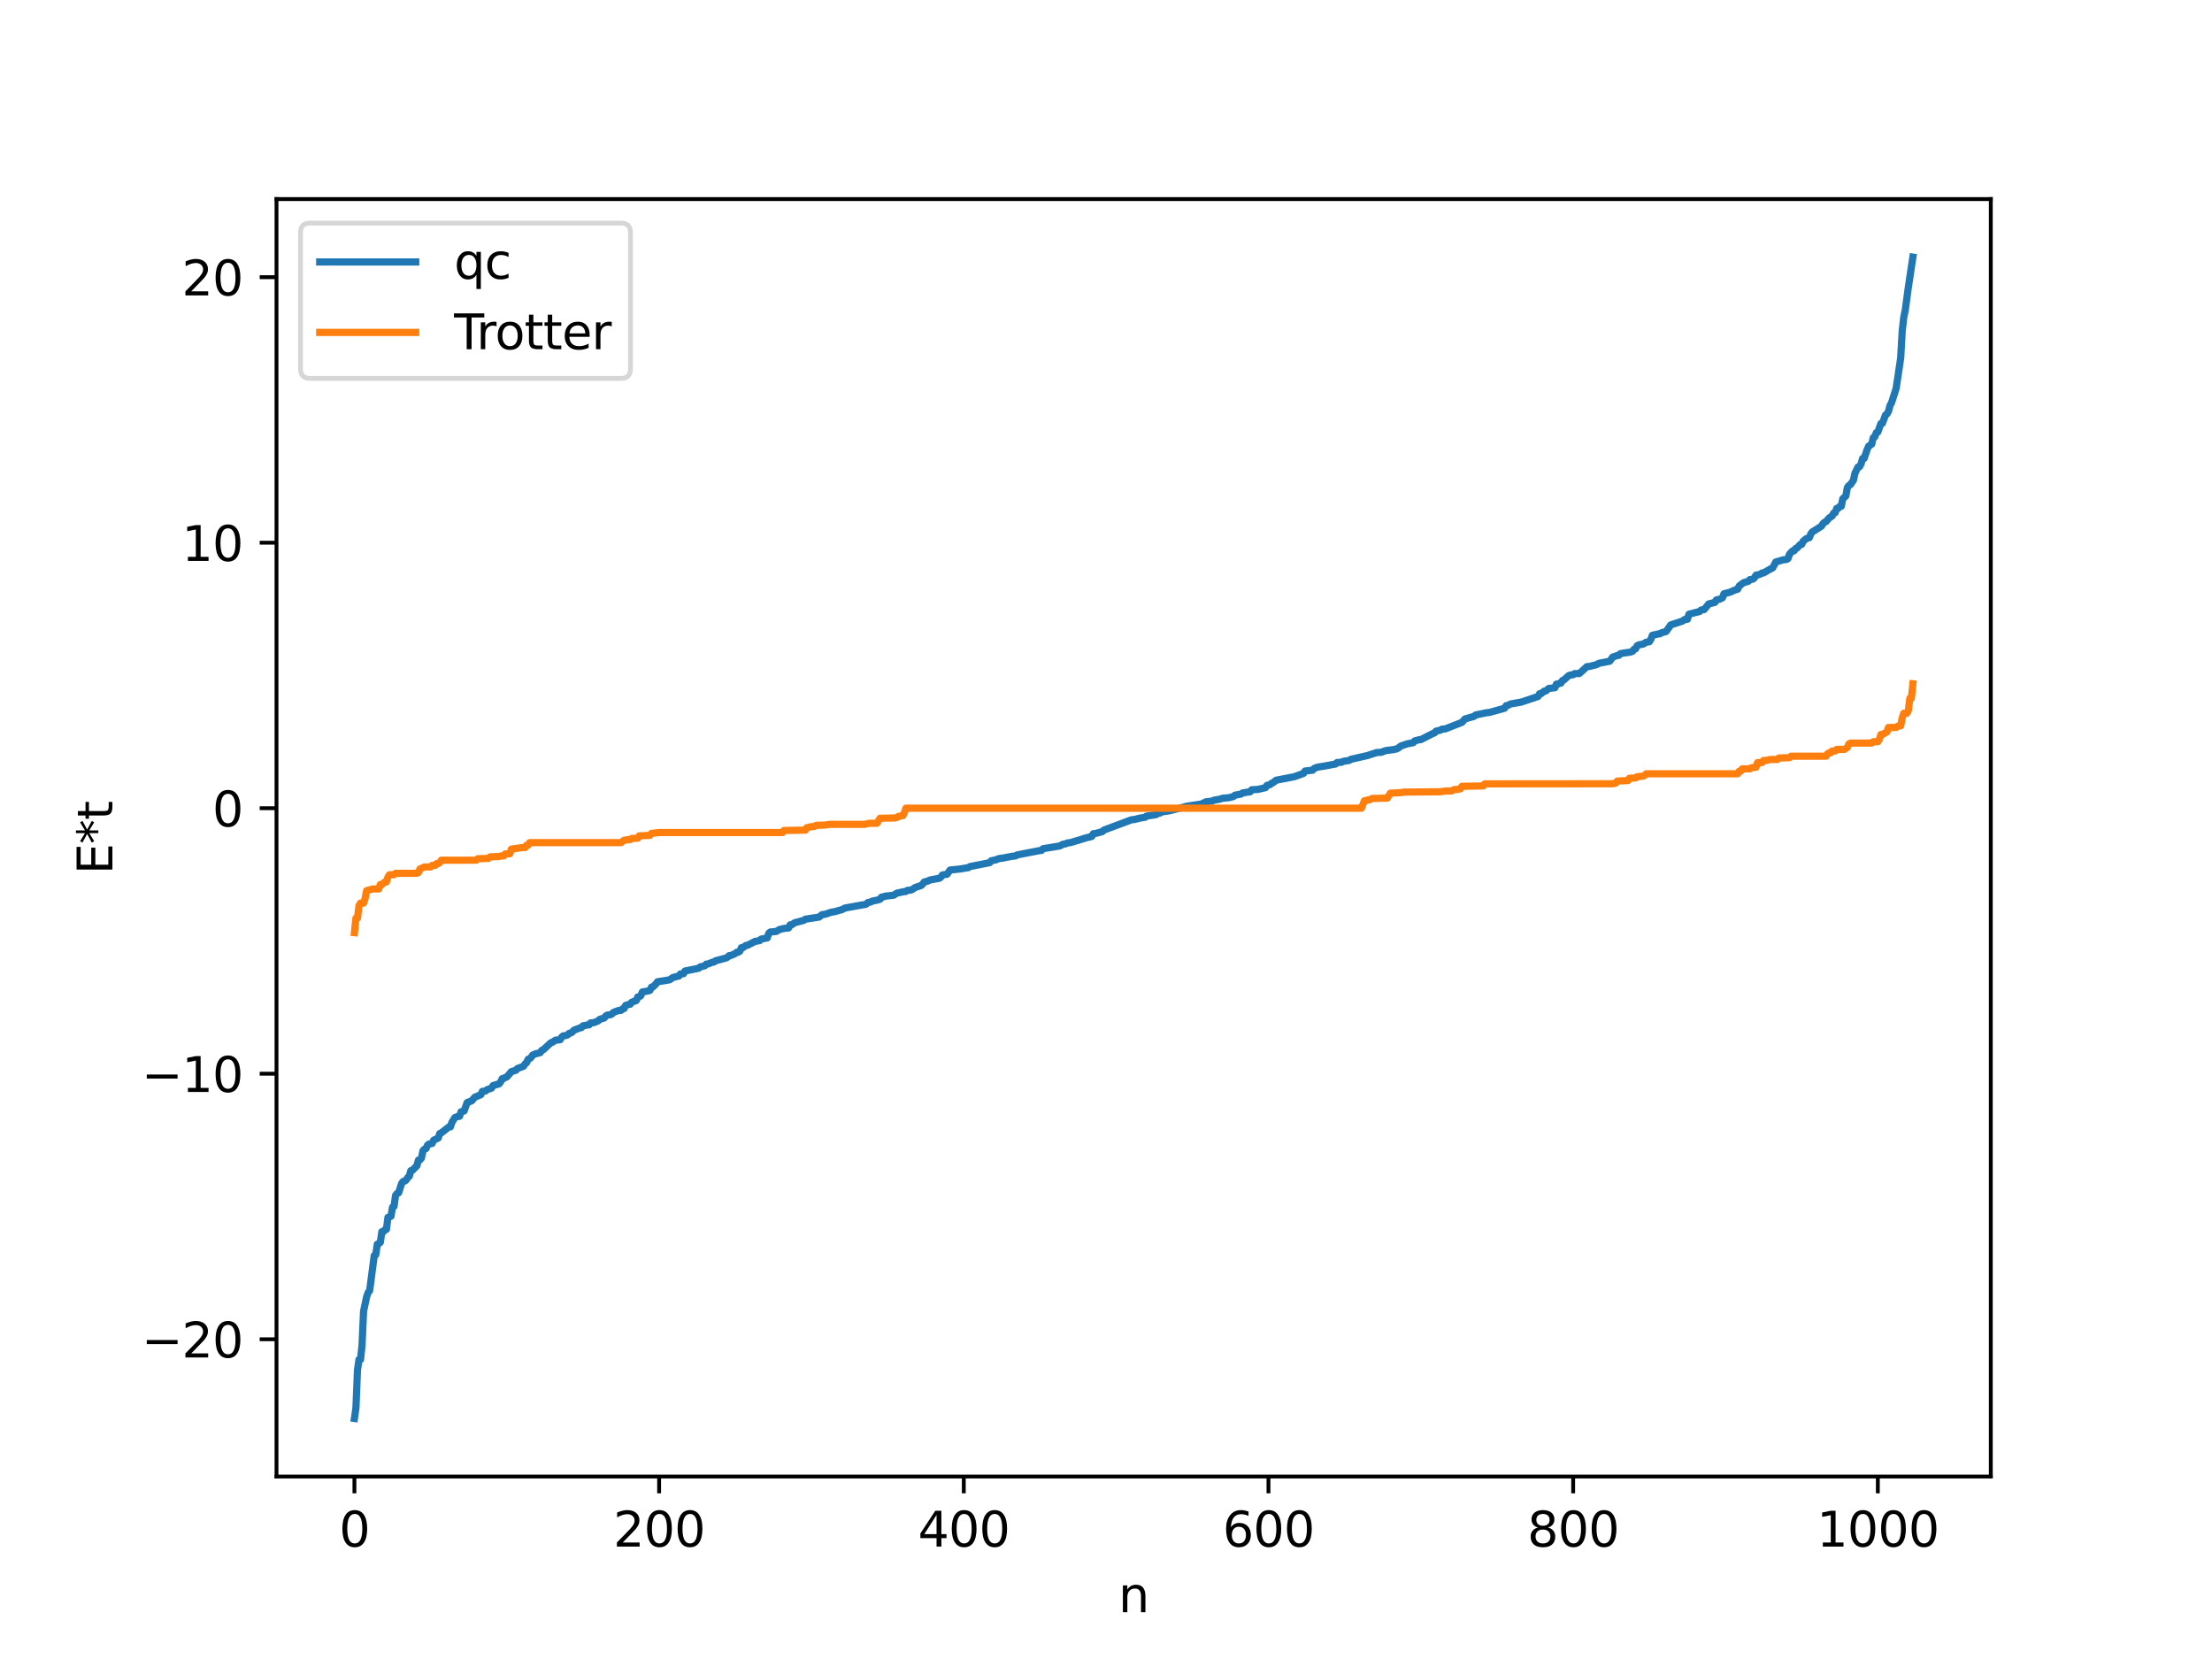 <?xml version="1.0" encoding="utf-8" standalone="no"?>
<!DOCTYPE svg PUBLIC "-//W3C//DTD SVG 1.1//EN"
  "http://www.w3.org/Graphics/SVG/1.1/DTD/svg11.dtd">
<svg xmlns:xlink="http://www.w3.org/1999/xlink" width="460.8pt" height="345.6pt" viewBox="0 0 460.8 345.6" xmlns="http://www.w3.org/2000/svg" version="1.1">
 <defs>
  <style type="text/css">*{stroke-linejoin: round; stroke-linecap: butt}</style>
 </defs>
 <g id="figure_1">
  <g id="patch_1">
   <path d="M 0 345.6 
L 460.8 345.6 
L 460.8 0 
L 0 0 
z
" style="fill: #ffffff"/>
  </g>
  <g id="axes_1">
   <g id="patch_2">
    <path d="M 57.6 307.584 
L 414.72 307.584 
L 414.72 41.472 
L 57.6 41.472 
z
" style="fill: #ffffff"/>
   </g>
   <g id="matplotlib.axis_1">
    <g id="xtick_1">
     <g id="line2d_1">
      <defs>
       <path id="mb148582200" d="M 0 0 
L 0 3.5 
" style="stroke: #000000; stroke-width: 0.8"/>
      </defs>
      <g>
       <use xlink:href="#mb148582200" x="73.833" y="307.584" style="stroke: #000000; stroke-width: 0.8"/>
      </g>
     </g>
     <g id="text_1">
      <!-- 0 -->
      <g transform="translate(70.651 322.182) scale(0.1 -0.1)">
       <defs>
        <path id="DejaVuSans-30" d="M 2034 4250 
Q 1547 4250 1301 3770 
Q 1056 3291 1056 2328 
Q 1056 1369 1301 889 
Q 1547 409 2034 409 
Q 2525 409 2770 889 
Q 3016 1369 3016 2328 
Q 3016 3291 2770 3770 
Q 2525 4250 2034 4250 
z
M 2034 4750 
Q 2819 4750 3233 4129 
Q 3647 3509 3647 2328 
Q 3647 1150 3233 529 
Q 2819 -91 2034 -91 
Q 1250 -91 836 529 
Q 422 1150 422 2328 
Q 422 3509 836 4129 
Q 1250 4750 2034 4750 
z
" transform="scale(0.016)"/>
       </defs>
       <use xlink:href="#DejaVuSans-30"/>
      </g>
     </g>
    </g>
    <g id="xtick_2">
     <g id="line2d_2">
      <g>
       <use xlink:href="#mb148582200" x="137.304" y="307.584" style="stroke: #000000; stroke-width: 0.8"/>
      </g>
     </g>
     <g id="text_2">
      <!-- 200 -->
      <g transform="translate(127.76 322.182) scale(0.1 -0.1)">
       <defs>
        <path id="DejaVuSans-32" d="M 1228 531 
L 3431 531 
L 3431 0 
L 469 0 
L 469 531 
Q 828 903 1448 1529 
Q 2069 2156 2228 2338 
Q 2531 2678 2651 2914 
Q 2772 3150 2772 3378 
Q 2772 3750 2511 3984 
Q 2250 4219 1831 4219 
Q 1534 4219 1204 4116 
Q 875 4013 500 3803 
L 500 4441 
Q 881 4594 1212 4672 
Q 1544 4750 1819 4750 
Q 2544 4750 2975 4387 
Q 3406 4025 3406 3419 
Q 3406 3131 3298 2873 
Q 3191 2616 2906 2266 
Q 2828 2175 2409 1742 
Q 1991 1309 1228 531 
z
" transform="scale(0.016)"/>
       </defs>
       <use xlink:href="#DejaVuSans-32"/>
       <use xlink:href="#DejaVuSans-30" x="63.623"/>
       <use xlink:href="#DejaVuSans-30" x="127.246"/>
      </g>
     </g>
    </g>
    <g id="xtick_3">
     <g id="line2d_3">
      <g>
       <use xlink:href="#mb148582200" x="200.775" y="307.584" style="stroke: #000000; stroke-width: 0.8"/>
      </g>
     </g>
     <g id="text_3">
      <!-- 400 -->
      <g transform="translate(191.231 322.182) scale(0.1 -0.1)">
       <defs>
        <path id="DejaVuSans-34" d="M 2419 4116 
L 825 1625 
L 2419 1625 
L 2419 4116 
z
M 2253 4666 
L 3047 4666 
L 3047 1625 
L 3713 1625 
L 3713 1100 
L 3047 1100 
L 3047 0 
L 2419 0 
L 2419 1100 
L 313 1100 
L 313 1709 
L 2253 4666 
z
" transform="scale(0.016)"/>
       </defs>
       <use xlink:href="#DejaVuSans-34"/>
       <use xlink:href="#DejaVuSans-30" x="63.623"/>
       <use xlink:href="#DejaVuSans-30" x="127.246"/>
      </g>
     </g>
    </g>
    <g id="xtick_4">
     <g id="line2d_4">
      <g>
       <use xlink:href="#mb148582200" x="264.246" y="307.584" style="stroke: #000000; stroke-width: 0.8"/>
      </g>
     </g>
     <g id="text_4">
      <!-- 600 -->
      <g transform="translate(254.702 322.182) scale(0.1 -0.1)">
       <defs>
        <path id="DejaVuSans-36" d="M 2113 2584 
Q 1688 2584 1439 2293 
Q 1191 2003 1191 1497 
Q 1191 994 1439 701 
Q 1688 409 2113 409 
Q 2538 409 2786 701 
Q 3034 994 3034 1497 
Q 3034 2003 2786 2293 
Q 2538 2584 2113 2584 
z
M 3366 4563 
L 3366 3988 
Q 3128 4100 2886 4159 
Q 2644 4219 2406 4219 
Q 1781 4219 1451 3797 
Q 1122 3375 1075 2522 
Q 1259 2794 1537 2939 
Q 1816 3084 2150 3084 
Q 2853 3084 3261 2657 
Q 3669 2231 3669 1497 
Q 3669 778 3244 343 
Q 2819 -91 2113 -91 
Q 1303 -91 875 529 
Q 447 1150 447 2328 
Q 447 3434 972 4092 
Q 1497 4750 2381 4750 
Q 2619 4750 2861 4703 
Q 3103 4656 3366 4563 
z
" transform="scale(0.016)"/>
       </defs>
       <use xlink:href="#DejaVuSans-36"/>
       <use xlink:href="#DejaVuSans-30" x="63.623"/>
       <use xlink:href="#DejaVuSans-30" x="127.246"/>
      </g>
     </g>
    </g>
    <g id="xtick_5">
     <g id="line2d_5">
      <g>
       <use xlink:href="#mb148582200" x="327.717" y="307.584" style="stroke: #000000; stroke-width: 0.8"/>
      </g>
     </g>
     <g id="text_5">
      <!-- 800 -->
      <g transform="translate(318.173 322.182) scale(0.1 -0.1)">
       <defs>
        <path id="DejaVuSans-38" d="M 2034 2216 
Q 1584 2216 1326 1975 
Q 1069 1734 1069 1313 
Q 1069 891 1326 650 
Q 1584 409 2034 409 
Q 2484 409 2743 651 
Q 3003 894 3003 1313 
Q 3003 1734 2745 1975 
Q 2488 2216 2034 2216 
z
M 1403 2484 
Q 997 2584 770 2862 
Q 544 3141 544 3541 
Q 544 4100 942 4425 
Q 1341 4750 2034 4750 
Q 2731 4750 3128 4425 
Q 3525 4100 3525 3541 
Q 3525 3141 3298 2862 
Q 3072 2584 2669 2484 
Q 3125 2378 3379 2068 
Q 3634 1759 3634 1313 
Q 3634 634 3220 271 
Q 2806 -91 2034 -91 
Q 1263 -91 848 271 
Q 434 634 434 1313 
Q 434 1759 690 2068 
Q 947 2378 1403 2484 
z
M 1172 3481 
Q 1172 3119 1398 2916 
Q 1625 2713 2034 2713 
Q 2441 2713 2670 2916 
Q 2900 3119 2900 3481 
Q 2900 3844 2670 4047 
Q 2441 4250 2034 4250 
Q 1625 4250 1398 4047 
Q 1172 3844 1172 3481 
z
" transform="scale(0.016)"/>
       </defs>
       <use xlink:href="#DejaVuSans-38"/>
       <use xlink:href="#DejaVuSans-30" x="63.623"/>
       <use xlink:href="#DejaVuSans-30" x="127.246"/>
      </g>
     </g>
    </g>
    <g id="xtick_6">
     <g id="line2d_6">
      <g>
       <use xlink:href="#mb148582200" x="391.188" y="307.584" style="stroke: #000000; stroke-width: 0.8"/>
      </g>
     </g>
     <g id="text_6">
      <!-- 1000 -->
      <g transform="translate(378.463 322.182) scale(0.1 -0.1)">
       <defs>
        <path id="DejaVuSans-31" d="M 794 531 
L 1825 531 
L 1825 4091 
L 703 3866 
L 703 4441 
L 1819 4666 
L 2450 4666 
L 2450 531 
L 3481 531 
L 3481 0 
L 794 0 
L 794 531 
z
" transform="scale(0.016)"/>
       </defs>
       <use xlink:href="#DejaVuSans-31"/>
       <use xlink:href="#DejaVuSans-30" x="63.623"/>
       <use xlink:href="#DejaVuSans-30" x="127.246"/>
       <use xlink:href="#DejaVuSans-30" x="190.869"/>
      </g>
     </g>
    </g>
    <g id="text_7">
     <!-- n -->
     <g transform="translate(232.991 335.861) scale(0.1 -0.1)">
      <defs>
       <path id="DejaVuSans-6e" d="M 3513 2113 
L 3513 0 
L 2938 0 
L 2938 2094 
Q 2938 2591 2744 2837 
Q 2550 3084 2163 3084 
Q 1697 3084 1428 2787 
Q 1159 2491 1159 1978 
L 1159 0 
L 581 0 
L 581 3500 
L 1159 3500 
L 1159 2956 
Q 1366 3272 1645 3428 
Q 1925 3584 2291 3584 
Q 2894 3584 3203 3211 
Q 3513 2838 3513 2113 
z
" transform="scale(0.016)"/>
      </defs>
      <use xlink:href="#DejaVuSans-6e"/>
     </g>
    </g>
   </g>
   <g id="matplotlib.axis_2">
    <g id="ytick_1">
     <g id="line2d_7">
      <defs>
       <path id="m38f725f155" d="M 0 0 
L -3.5 0 
" style="stroke: #000000; stroke-width: 0.8"/>
      </defs>
      <g>
       <use xlink:href="#m38f725f155" x="57.6" y="278.988" style="stroke: #000000; stroke-width: 0.8"/>
      </g>
     </g>
     <g id="text_8">
      <!-- −20 -->
      <g transform="translate(29.495 282.787) scale(0.1 -0.1)">
       <defs>
        <path id="DejaVuSans-2212" d="M 678 2272 
L 4684 2272 
L 4684 1741 
L 678 1741 
L 678 2272 
z
" transform="scale(0.016)"/>
       </defs>
       <use xlink:href="#DejaVuSans-2212"/>
       <use xlink:href="#DejaVuSans-32" x="83.789"/>
       <use xlink:href="#DejaVuSans-30" x="147.412"/>
      </g>
     </g>
    </g>
    <g id="ytick_2">
     <g id="line2d_8">
      <g>
       <use xlink:href="#m38f725f155" x="57.6" y="223.676" style="stroke: #000000; stroke-width: 0.8"/>
      </g>
     </g>
     <g id="text_9">
      <!-- −10 -->
      <g transform="translate(29.495 227.475) scale(0.1 -0.1)">
       <use xlink:href="#DejaVuSans-2212"/>
       <use xlink:href="#DejaVuSans-31" x="83.789"/>
       <use xlink:href="#DejaVuSans-30" x="147.412"/>
      </g>
     </g>
    </g>
    <g id="ytick_3">
     <g id="line2d_9">
      <g>
       <use xlink:href="#m38f725f155" x="57.6" y="168.364" style="stroke: #000000; stroke-width: 0.8"/>
      </g>
     </g>
     <g id="text_10">
      <!-- 0 -->
      <g transform="translate(44.237 172.164) scale(0.1 -0.1)">
       <use xlink:href="#DejaVuSans-30"/>
      </g>
     </g>
    </g>
    <g id="ytick_4">
     <g id="line2d_10">
      <g>
       <use xlink:href="#m38f725f155" x="57.6" y="113.052" style="stroke: #000000; stroke-width: 0.8"/>
      </g>
     </g>
     <g id="text_11">
      <!-- 10 -->
      <g transform="translate(37.875 116.852) scale(0.1 -0.1)">
       <use xlink:href="#DejaVuSans-31"/>
       <use xlink:href="#DejaVuSans-30" x="63.623"/>
      </g>
     </g>
    </g>
    <g id="ytick_5">
     <g id="line2d_11">
      <g>
       <use xlink:href="#m38f725f155" x="57.6" y="57.741" style="stroke: #000000; stroke-width: 0.8"/>
      </g>
     </g>
     <g id="text_12">
      <!-- 20 -->
      <g transform="translate(37.875 61.54) scale(0.1 -0.1)">
       <use xlink:href="#DejaVuSans-32"/>
       <use xlink:href="#DejaVuSans-30" x="63.623"/>
      </g>
     </g>
    </g>
    <g id="text_13">
     <!-- E*t -->
     <g transform="translate(23.416 182.148) rotate(-90) scale(0.1 -0.1)">
      <defs>
       <path id="DejaVuSans-45" d="M 628 4666 
L 3578 4666 
L 3578 4134 
L 1259 4134 
L 1259 2753 
L 3481 2753 
L 3481 2222 
L 1259 2222 
L 1259 531 
L 3634 531 
L 3634 0 
L 628 0 
L 628 4666 
z
" transform="scale(0.016)"/>
       <path id="DejaVuSans-2a" d="M 3009 3897 
L 1888 3291 
L 3009 2681 
L 2828 2375 
L 1778 3009 
L 1778 1831 
L 1422 1831 
L 1422 3009 
L 372 2375 
L 191 2681 
L 1313 3291 
L 191 3897 
L 372 4206 
L 1422 3572 
L 1422 4750 
L 1778 4750 
L 1778 3572 
L 2828 4206 
L 3009 3897 
z
" transform="scale(0.016)"/>
       <path id="DejaVuSans-74" d="M 1172 4494 
L 1172 3500 
L 2356 3500 
L 2356 3053 
L 1172 3053 
L 1172 1153 
Q 1172 725 1289 603 
Q 1406 481 1766 481 
L 2356 481 
L 2356 0 
L 1766 0 
Q 1100 0 847 248 
Q 594 497 594 1153 
L 594 3053 
L 172 3053 
L 172 3500 
L 594 3500 
L 594 4494 
L 1172 4494 
z
" transform="scale(0.016)"/>
      </defs>
      <use xlink:href="#DejaVuSans-45"/>
      <use xlink:href="#DejaVuSans-2a" x="63.184"/>
      <use xlink:href="#DejaVuSans-74" x="113.184"/>
     </g>
    </g>
   </g>
   <g id="line2d_12">
    <path d="M 73.833 295.488 
L 74.15 293.289 
L 74.467 285.421 
L 74.785 283.222 
L 75.102 283.219 
L 75.42 280.235 
L 75.737 273.152 
L 76.372 270.167 
L 76.689 269.264 
L 77.006 268.858 
L 77.958 261.552 
L 78.276 261.395 
L 78.593 259.196 
L 78.91 259.087 
L 79.228 258.79 
L 79.545 256.592 
L 79.862 256.589 
L 80.18 256.183 
L 80.497 256.107 
L 80.815 253.605 
L 81.449 253.373 
L 81.767 251.482 
L 82.084 251.314 
L 82.401 249.02 
L 82.719 248.622 
L 83.036 248.497 
L 83.671 246.522 
L 83.988 246.115 
L 84.305 246.04 
L 84.623 245.816 
L 84.94 245.304 
L 85.258 245.053 
L 85.575 243.871 
L 85.892 243.817 
L 86.844 242.854 
L 87.162 241.673 
L 87.479 241.618 
L 87.796 241.244 
L 88.114 239.725 
L 88.431 239.384 
L 88.748 239.279 
L 89.066 238.555 
L 89.383 238.323 
L 90.018 238.203 
L 90.335 237.526 
L 91.287 237.08 
L 91.605 236.125 
L 91.922 236.005 
L 93.509 234.766 
L 93.826 234.745 
L 94.143 233.804 
L 94.778 232.787 
L 95.413 232.568 
L 95.73 232.546 
L 96.048 231.605 
L 96.682 231.436 
L 97.317 229.682 
L 98.269 229.316 
L 98.904 228.563 
L 100.173 228.043 
L 100.491 227.35 
L 101.125 227.289 
L 101.443 227.01 
L 102.395 226.673 
L 102.712 226.143 
L 103.981 225.786 
L 104.299 225.362 
L 104.616 224.693 
L 104.934 224.677 
L 105.251 224.445 
L 105.568 224.37 
L 106.52 223.25 
L 107.472 222.953 
L 107.79 222.592 
L 109.059 222.128 
L 109.377 221.635 
L 109.694 221.369 
L 110.011 220.672 
L 110.329 220.554 
L 110.646 220.265 
L 110.963 219.792 
L 111.598 219.513 
L 112.233 219.375 
L 112.55 219.272 
L 112.867 218.805 
L 113.185 218.671 
L 114.772 217.211 
L 115.089 217.112 
L 115.724 216.683 
L 116.676 216.605 
L 116.993 216.074 
L 117.31 215.801 
L 117.945 215.7 
L 118.262 215.567 
L 118.58 215.253 
L 118.897 215.196 
L 119.215 215.012 
L 119.532 214.622 
L 120.801 214.133 
L 121.119 214.078 
L 121.436 213.701 
L 122.388 213.518 
L 122.705 213.501 
L 123.023 213.093 
L 123.658 213.054 
L 124.61 212.67 
L 124.927 212.353 
L 125.879 212.06 
L 126.196 211.637 
L 126.514 211.455 
L 127.148 211.398 
L 127.466 211.24 
L 127.783 210.907 
L 128.735 210.533 
L 129.37 210.472 
L 129.687 210.154 
L 130.005 210.108 
L 130.322 209.452 
L 130.957 209.243 
L 131.274 209.204 
L 131.591 208.794 
L 132.226 208.542 
L 132.543 208.433 
L 132.861 207.679 
L 133.178 207.646 
L 133.496 207.416 
L 133.813 206.647 
L 135.082 206.424 
L 135.4 206.3 
L 135.717 205.64 
L 136.034 205.58 
L 136.669 204.942 
L 136.986 204.512 
L 137.621 204.416 
L 138.573 204.271 
L 139.525 204.101 
L 140.16 203.634 
L 141.429 203.329 
L 141.747 202.884 
L 142.381 202.844 
L 142.699 202.284 
L 145.555 201.702 
L 145.872 201.415 
L 146.507 201.272 
L 146.824 201.172 
L 147.142 200.84 
L 147.459 200.833 
L 148.411 200.447 
L 148.729 200.401 
L 149.046 200.158 
L 151.267 199.561 
L 151.585 199.384 
L 151.902 199.073 
L 152.22 199.063 
L 153.172 198.634 
L 153.489 198.365 
L 153.806 198.365 
L 154.124 198.147 
L 154.441 197.417 
L 154.758 197.409 
L 155.393 196.951 
L 155.71 196.928 
L 157.297 196.107 
L 158.249 195.948 
L 158.567 195.634 
L 159.836 195.386 
L 160.153 194.419 
L 160.471 194.16 
L 161.74 194.031 
L 162.375 193.633 
L 163.327 193.412 
L 164.279 193.312 
L 164.596 192.662 
L 164.914 192.651 
L 165.548 192.221 
L 167.453 191.726 
L 167.77 191.481 
L 170.626 191.046 
L 171.261 190.53 
L 171.896 190.463 
L 173.165 190.025 
L 173.8 189.933 
L 175.386 189.494 
L 176.021 189.163 
L 179.512 188.529 
L 180.147 188.438 
L 180.464 188.334 
L 180.781 188.024 
L 181.416 187.9 
L 181.734 187.713 
L 182.686 187.528 
L 183.32 187.337 
L 183.638 186.88 
L 183.955 186.876 
L 184.272 186.711 
L 186.177 186.489 
L 186.811 186.063 
L 187.446 185.933 
L 188.081 185.785 
L 188.715 185.707 
L 189.033 185.482 
L 189.667 185.425 
L 189.985 185.336 
L 190.62 184.896 
L 191.889 184.465 
L 192.206 184.181 
L 192.524 183.735 
L 193.158 183.583 
L 193.793 183.303 
L 195.697 182.956 
L 196.015 182.697 
L 196.332 182.266 
L 197.284 182.125 
L 197.919 181.245 
L 200.14 181.009 
L 201.092 180.838 
L 201.727 180.75 
L 202.044 180.525 
L 206.17 179.709 
L 206.487 179.316 
L 207.122 179.173 
L 207.439 179.136 
L 208.074 178.857 
L 208.709 178.786 
L 210.93 178.37 
L 211.565 178.301 
L 211.882 178.097 
L 216.643 177.179 
L 216.96 177.166 
L 217.277 176.803 
L 220.768 176.228 
L 221.403 175.878 
L 222.038 175.773 
L 222.355 175.599 
L 222.99 175.535 
L 223.942 175.246 
L 224.894 174.967 
L 226.163 174.562 
L 227.433 174.255 
L 227.75 173.682 
L 228.385 173.586 
L 229.654 173.233 
L 229.972 172.916 
L 235.684 170.786 
L 236.319 170.718 
L 237.271 170.472 
L 238.223 170.296 
L 238.54 170.252 
L 238.858 170.004 
L 240.762 169.721 
L 241.079 169.536 
L 241.714 169.345 
L 242.031 169.135 
L 243.618 168.902 
L 246.157 168.249 
L 247.109 167.97 
L 247.743 167.877 
L 250.282 167.488 
L 251.234 167.024 
L 252.504 166.896 
L 252.821 166.713 
L 254.091 166.487 
L 254.725 166.287 
L 255.995 166.177 
L 256.947 165.933 
L 257.264 165.651 
L 258.534 165.421 
L 258.851 165.184 
L 259.803 165.033 
L 260.438 164.943 
L 260.755 164.524 
L 262.024 164.452 
L 263.611 164.088 
L 263.929 163.609 
L 264.563 163.461 
L 264.881 163.171 
L 265.198 163.051 
L 265.833 162.539 
L 269.641 161.803 
L 271.545 161.105 
L 271.862 160.624 
L 273.449 160.445 
L 273.767 160.077 
L 274.401 159.824 
L 275.671 159.626 
L 278.21 159.161 
L 278.527 158.852 
L 279.479 158.791 
L 279.796 158.608 
L 281.066 158.41 
L 281.383 158.186 
L 284.874 157.392 
L 286.778 156.771 
L 287.73 156.713 
L 288.682 156.36 
L 290.269 156.159 
L 290.904 156.018 
L 291.221 155.876 
L 291.856 155.392 
L 293.125 154.962 
L 294.395 154.717 
L 294.712 154.346 
L 295.664 154.092 
L 295.981 154.081 
L 298.52 152.79 
L 298.838 152.674 
L 299.155 152.308 
L 300.107 152.089 
L 300.424 151.882 
L 301.059 151.848 
L 304.55 150.481 
L 305.185 149.772 
L 307.089 149.224 
L 307.406 148.943 
L 309.628 148.481 
L 310.262 148.417 
L 313.436 147.538 
L 313.753 147.003 
L 314.071 146.964 
L 314.705 146.649 
L 316.927 146.256 
L 320.418 145.079 
L 320.735 144.505 
L 321.053 144.499 
L 321.687 143.971 
L 322.005 143.947 
L 322.639 143.414 
L 323.909 143.273 
L 324.226 142.513 
L 324.543 142.511 
L 324.861 142.327 
L 325.178 142.306 
L 325.496 141.763 
L 325.813 141.628 
L 326.765 140.761 
L 327.082 140.623 
L 327.717 140.554 
L 328.034 140.323 
L 328.986 140.311 
L 329.621 139.759 
L 330.573 138.879 
L 331.208 138.817 
L 331.843 138.644 
L 332.477 138.493 
L 333.112 138.176 
L 335.334 137.74 
L 335.968 136.877 
L 336.92 136.554 
L 337.238 136.517 
L 337.555 136.171 
L 338.19 136.053 
L 339.142 135.914 
L 339.459 135.891 
L 340.094 135.69 
L 340.411 135.237 
L 340.729 135.162 
L 341.046 134.528 
L 341.363 134.343 
L 342.315 134.167 
L 342.95 133.778 
L 343.585 133.692 
L 343.902 133.183 
L 344.22 132.34 
L 345.489 132.052 
L 345.806 132.033 
L 346.124 131.808 
L 347.076 131.556 
L 347.71 130.672 
L 348.028 130.189 
L 349.297 129.776 
L 350.567 129.357 
L 350.884 129.068 
L 351.519 129.007 
L 351.836 127.954 
L 354.058 127.386 
L 354.375 127.074 
L 355.01 126.974 
L 355.962 125.809 
L 357.231 125.496 
L 357.548 124.977 
L 358.183 124.845 
L 358.818 124.545 
L 359.135 123.69 
L 360.405 123.363 
L 361.357 122.929 
L 361.991 122.739 
L 362.309 122.067 
L 362.943 121.588 
L 363.261 121.362 
L 364.213 121.096 
L 364.53 120.744 
L 365.165 120.642 
L 365.482 120.385 
L 365.8 119.822 
L 366.434 119.691 
L 366.752 119.584 
L 367.069 119.36 
L 367.386 119.355 
L 368.656 118.615 
L 369.291 118.289 
L 369.925 117.076 
L 370.56 116.889 
L 371.512 116.614 
L 372.147 116.552 
L 372.464 116.374 
L 372.781 115.447 
L 373.416 114.775 
L 373.734 114.755 
L 374.051 114.27 
L 374.368 114.155 
L 375.003 113.442 
L 375.32 113.414 
L 375.638 112.742 
L 376.272 112.217 
L 376.907 112.012 
L 377.224 111.216 
L 377.542 110.79 
L 378.177 110.42 
L 379.446 109.602 
L 379.763 109.08 
L 380.081 108.789 
L 380.398 108.658 
L 381.033 107.913 
L 381.667 107.49 
L 381.985 106.881 
L 382.302 106.8 
L 382.62 105.9 
L 382.937 105.89 
L 383.254 105.486 
L 383.572 105.474 
L 383.889 103.886 
L 384.524 103.329 
L 384.841 101.565 
L 385.158 101.139 
L 385.476 100.962 
L 386.11 100.026 
L 386.428 98.569 
L 387.062 97.272 
L 387.38 97.223 
L 387.697 96.627 
L 388.015 95.503 
L 388.332 95.5 
L 388.967 93.643 
L 389.284 92.937 
L 389.919 92.517 
L 390.236 91.165 
L 390.553 90.994 
L 390.871 90.134 
L 391.188 90.005 
L 391.823 88.239 
L 392.14 88.182 
L 392.775 86.471 
L 393.092 86.238 
L 393.41 85.671 
L 393.727 84.47 
L 394.044 83.904 
L 394.996 80.922 
L 395.948 74.584 
L 396.266 68.936 
L 396.583 66.133 
L 396.9 64.601 
L 397.535 59.904 
L 398.487 53.568 
L 398.487 53.568 
" clip-path="url(#pe424f71fe2)" style="fill: none; stroke: #1f77b4; stroke-width: 1.5; stroke-linecap: square"/>
   </g>
   <g id="line2d_13">
    <path d="M 73.833 194.286 
L 74.15 191.261 
L 74.467 191.261 
L 74.785 188.675 
L 75.102 188.138 
L 75.737 188.138 
L 76.054 187.171 
L 76.372 185.538 
L 77.641 185.185 
L 78.91 185.185 
L 79.228 184.264 
L 79.545 184.264 
L 80.18 183.724 
L 80.497 183.724 
L 80.815 182.705 
L 81.132 182.226 
L 82.084 182.217 
L 82.401 181.934 
L 86.844 181.917 
L 87.162 181.762 
L 87.479 181.024 
L 88.431 180.605 
L 89.7 180.605 
L 90.018 180.278 
L 90.653 180.278 
L 90.97 179.899 
L 91.287 179.899 
L 91.605 179.702 
L 91.922 179.193 
L 99.221 179.193 
L 99.539 178.89 
L 101.76 178.819 
L 102.077 178.505 
L 103.981 178.434 
L 104.299 178.312 
L 104.934 178.312 
L 105.251 177.881 
L 106.203 177.859 
L 106.52 176.888 
L 108.742 176.568 
L 109.377 176.568 
L 109.694 176.077 
L 110.011 176.077 
L 110.329 175.535 
L 129.37 175.535 
L 130.005 175.049 
L 130.639 174.937 
L 131.274 174.918 
L 131.591 174.666 
L 132.861 174.608 
L 133.178 174.123 
L 135.4 174.021 
L 135.717 173.607 
L 137.304 173.435 
L 163.01 173.435 
L 163.327 173.005 
L 167.77 172.926 
L 168.087 172.395 
L 168.405 172.395 
L 168.722 172.253 
L 169.674 172.161 
L 169.991 171.942 
L 171.896 171.875 
L 172.848 171.722 
L 180.147 171.722 
L 181.099 171.498 
L 182.686 171.498 
L 183.32 170.464 
L 186.494 170.395 
L 186.811 170.305 
L 187.129 170.077 
L 187.446 170.077 
L 187.763 169.923 
L 188.081 169.923 
L 188.398 169.281 
L 188.715 168.364 
L 283.605 168.364 
L 284.239 166.805 
L 284.557 166.805 
L 284.874 166.651 
L 285.191 166.651 
L 285.826 166.333 
L 289 166.264 
L 289.634 165.231 
L 291.856 165.12 
L 292.491 165.007 
L 300.107 164.941 
L 301.059 164.787 
L 302.329 164.787 
L 302.963 164.476 
L 303.598 164.476 
L 303.915 164.334 
L 304.233 164.334 
L 304.55 163.802 
L 308.993 163.724 
L 309.31 163.294 
L 335.968 163.271 
L 336.603 163.121 
L 336.92 162.707 
L 339.142 162.606 
L 339.459 162.12 
L 340.729 162.063 
L 341.046 161.811 
L 342.315 161.68 
L 342.633 161.502 
L 342.95 161.194 
L 361.991 161.194 
L 362.309 160.652 
L 362.626 160.652 
L 362.943 160.161 
L 364.53 160.161 
L 364.848 159.937 
L 365.8 159.841 
L 366.117 158.869 
L 367.069 158.848 
L 367.386 158.417 
L 368.021 158.417 
L 368.656 158.224 
L 370.243 158.224 
L 370.56 157.91 
L 372.781 157.838 
L 373.099 157.535 
L 380.398 157.535 
L 380.715 157.027 
L 381.033 156.83 
L 381.35 156.83 
L 381.667 156.45 
L 382.302 156.45 
L 382.62 156.124 
L 384.206 156.124 
L 384.841 155.705 
L 385.158 154.967 
L 385.476 154.811 
L 389.919 154.795 
L 390.236 154.511 
L 391.188 154.503 
L 391.505 154.024 
L 391.823 153.005 
L 392.14 153.005 
L 393.092 152.465 
L 393.41 151.544 
L 394.996 151.544 
L 395.314 151.291 
L 395.948 151.191 
L 396.266 149.558 
L 396.583 148.59 
L 397.218 148.59 
L 397.535 148.053 
L 397.853 145.468 
L 398.17 145.468 
L 398.487 142.443 
L 398.487 142.443 
" clip-path="url(#pe424f71fe2)" style="fill: none; stroke: #ff7f0e; stroke-width: 1.5; stroke-linecap: square"/>
   </g>
   <g id="patch_3">
    <path d="M 57.6 307.584 
L 57.6 41.472 
" style="fill: none; stroke: #000000; stroke-width: 0.8; stroke-linejoin: miter; stroke-linecap: square"/>
   </g>
   <g id="patch_4">
    <path d="M 414.72 307.584 
L 414.72 41.472 
" style="fill: none; stroke: #000000; stroke-width: 0.8; stroke-linejoin: miter; stroke-linecap: square"/>
   </g>
   <g id="patch_5">
    <path d="M 57.6 307.584 
L 414.72 307.584 
" style="fill: none; stroke: #000000; stroke-width: 0.8; stroke-linejoin: miter; stroke-linecap: square"/>
   </g>
   <g id="patch_6">
    <path d="M 57.6 41.472 
L 414.72 41.472 
" style="fill: none; stroke: #000000; stroke-width: 0.8; stroke-linejoin: miter; stroke-linecap: square"/>
   </g>
   <g id="legend_1">
    <g id="patch_7">
     <path d="M 64.6 78.828 
L 129.342 78.828 
Q 131.342 78.828 131.342 76.828 
L 131.342 48.472 
Q 131.342 46.472 129.342 46.472 
L 64.6 46.472 
Q 62.6 46.472 62.6 48.472 
L 62.6 76.828 
Q 62.6 78.828 64.6 78.828 
z
" style="fill: #ffffff; opacity: 0.8; stroke: #cccccc; stroke-linejoin: miter"/>
    </g>
    <g id="line2d_14">
     <path d="M 66.6 54.57 
L 76.6 54.57 
L 86.6 54.57 
" style="fill: none; stroke: #1f77b4; stroke-width: 1.5; stroke-linecap: square"/>
    </g>
    <g id="text_14">
     <!-- qc -->
     <g transform="translate(94.6 58.07) scale(0.1 -0.1)">
      <defs>
       <path id="DejaVuSans-71" d="M 947 1747 
Q 947 1113 1208 752 
Q 1469 391 1925 391 
Q 2381 391 2643 752 
Q 2906 1113 2906 1747 
Q 2906 2381 2643 2742 
Q 2381 3103 1925 3103 
Q 1469 3103 1208 2742 
Q 947 2381 947 1747 
z
M 2906 525 
Q 2725 213 2448 61 
Q 2172 -91 1784 -91 
Q 1150 -91 751 415 
Q 353 922 353 1747 
Q 353 2572 751 3078 
Q 1150 3584 1784 3584 
Q 2172 3584 2448 3432 
Q 2725 3281 2906 2969 
L 2906 3500 
L 3481 3500 
L 3481 -1331 
L 2906 -1331 
L 2906 525 
z
" transform="scale(0.016)"/>
       <path id="DejaVuSans-63" d="M 3122 3366 
L 3122 2828 
Q 2878 2963 2633 3030 
Q 2388 3097 2138 3097 
Q 1578 3097 1268 2742 
Q 959 2388 959 1747 
Q 959 1106 1268 751 
Q 1578 397 2138 397 
Q 2388 397 2633 464 
Q 2878 531 3122 666 
L 3122 134 
Q 2881 22 2623 -34 
Q 2366 -91 2075 -91 
Q 1284 -91 818 406 
Q 353 903 353 1747 
Q 353 2603 823 3093 
Q 1294 3584 2113 3584 
Q 2378 3584 2631 3529 
Q 2884 3475 3122 3366 
z
" transform="scale(0.016)"/>
      </defs>
      <use xlink:href="#DejaVuSans-71"/>
      <use xlink:href="#DejaVuSans-63" x="63.477"/>
     </g>
    </g>
    <g id="line2d_15">
     <path d="M 66.6 69.249 
L 76.6 69.249 
L 86.6 69.249 
" style="fill: none; stroke: #ff7f0e; stroke-width: 1.5; stroke-linecap: square"/>
    </g>
    <g id="text_15">
     <!-- Trotter -->
     <g transform="translate(94.6 72.749) scale(0.1 -0.1)">
      <defs>
       <path id="DejaVuSans-54" d="M -19 4666 
L 3928 4666 
L 3928 4134 
L 2272 4134 
L 2272 0 
L 1638 0 
L 1638 4134 
L -19 4134 
L -19 4666 
z
" transform="scale(0.016)"/>
       <path id="DejaVuSans-72" d="M 2631 2963 
Q 2534 3019 2420 3045 
Q 2306 3072 2169 3072 
Q 1681 3072 1420 2755 
Q 1159 2438 1159 1844 
L 1159 0 
L 581 0 
L 581 3500 
L 1159 3500 
L 1159 2956 
Q 1341 3275 1631 3429 
Q 1922 3584 2338 3584 
Q 2397 3584 2469 3576 
Q 2541 3569 2628 3553 
L 2631 2963 
z
" transform="scale(0.016)"/>
       <path id="DejaVuSans-6f" d="M 1959 3097 
Q 1497 3097 1228 2736 
Q 959 2375 959 1747 
Q 959 1119 1226 758 
Q 1494 397 1959 397 
Q 2419 397 2687 759 
Q 2956 1122 2956 1747 
Q 2956 2369 2687 2733 
Q 2419 3097 1959 3097 
z
M 1959 3584 
Q 2709 3584 3137 3096 
Q 3566 2609 3566 1747 
Q 3566 888 3137 398 
Q 2709 -91 1959 -91 
Q 1206 -91 779 398 
Q 353 888 353 1747 
Q 353 2609 779 3096 
Q 1206 3584 1959 3584 
z
" transform="scale(0.016)"/>
       <path id="DejaVuSans-65" d="M 3597 1894 
L 3597 1613 
L 953 1613 
Q 991 1019 1311 708 
Q 1631 397 2203 397 
Q 2534 397 2845 478 
Q 3156 559 3463 722 
L 3463 178 
Q 3153 47 2828 -22 
Q 2503 -91 2169 -91 
Q 1331 -91 842 396 
Q 353 884 353 1716 
Q 353 2575 817 3079 
Q 1281 3584 2069 3584 
Q 2775 3584 3186 3129 
Q 3597 2675 3597 1894 
z
M 3022 2063 
Q 3016 2534 2758 2815 
Q 2500 3097 2075 3097 
Q 1594 3097 1305 2825 
Q 1016 2553 972 2059 
L 3022 2063 
z
" transform="scale(0.016)"/>
      </defs>
      <use xlink:href="#DejaVuSans-54"/>
      <use xlink:href="#DejaVuSans-72" x="46.334"/>
      <use xlink:href="#DejaVuSans-6f" x="85.197"/>
      <use xlink:href="#DejaVuSans-74" x="146.379"/>
      <use xlink:href="#DejaVuSans-74" x="185.588"/>
      <use xlink:href="#DejaVuSans-65" x="224.797"/>
      <use xlink:href="#DejaVuSans-72" x="286.32"/>
     </g>
    </g>
   </g>
  </g>
 </g>
 <defs>
  <clipPath id="pe424f71fe2">
   <rect x="57.6" y="41.472" width="357.12" height="266.112"/>
  </clipPath>
 </defs>
</svg>
